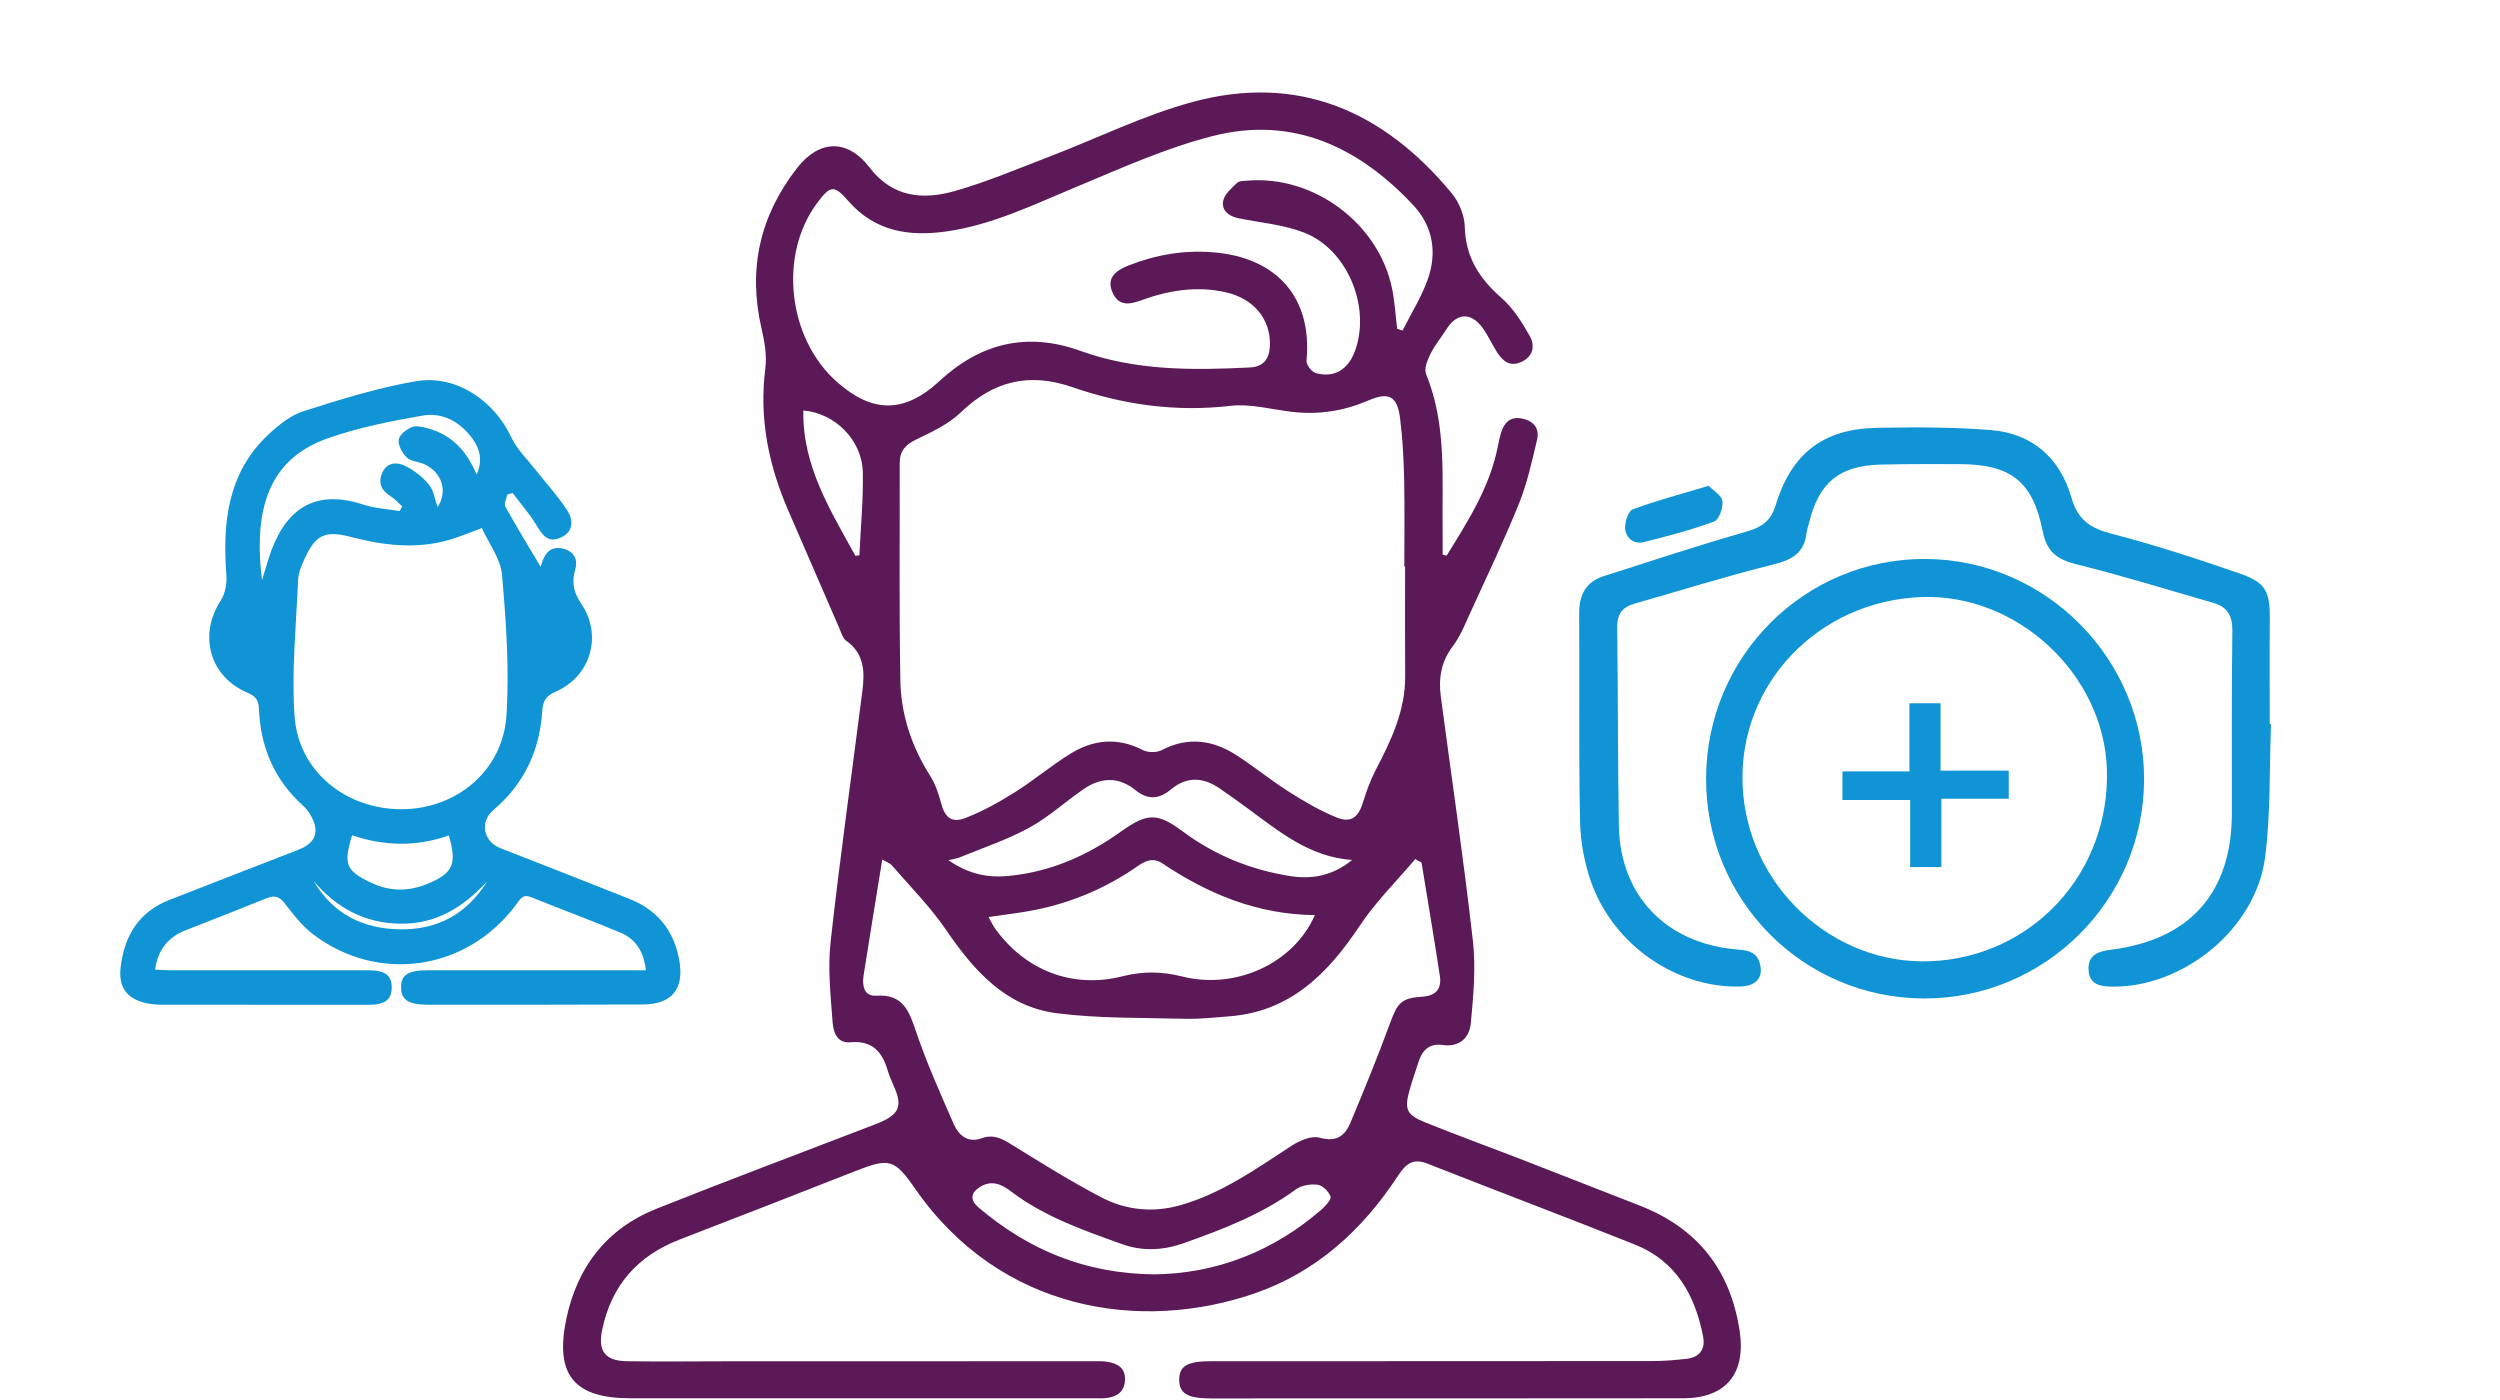 <?xml version="1.0" encoding="utf-8"?>
<!-- Generator: Adobe Illustrator 23.0.1, SVG Export Plug-In . SVG Version: 6.00 Build 0)  -->
<svg version="1.1" id="Слой_1" xmlns="http://www.w3.org/2000/svg" xmlns:xlink="http://www.w3.org/1999/xlink" x="0px" y="0px"
	 viewBox="0 0 314.96 176.38" style="enable-background:new 0 0 314.96 176.38;" xml:space="preserve">
<style type="text/css">
	.st0{fill:#5B1A57;}
	.st1{fill:#1094D5;}
</style>
<path class="st0" d="M182.26,69.99c2.67-4.32,5.43-8.6,6.44-13.73c0.11-0.58,0.23-1.16,0.4-1.72c0.39-1.27,1.15-2.09,2.59-1.82
	c1.45,0.26,2.3,1.19,1.96,2.65c-0.64,2.73-1.25,5.51-2.29,8.09c-1.89,4.67-4.06,9.22-6.16,13.81c-0.65,1.43-1.25,2.94-2.19,4.17
	c-1.47,1.94-1.79,4.04-1.49,6.32c1.36,10.26,2.88,20.5,4.04,30.78c0.39,3.4,0.06,6.92-0.26,10.36c-0.17,1.83-1.4,3.06-3.58,2.75
	c-1.53-0.22-2.49,0.57-2.96,2c-0.39,1.18-0.8,2.36-1.14,3.55c-0.74,2.56-0.46,3.25,2.02,4.24c3.89,1.56,7.83,3,11.74,4.51
	c5.07,1.97,10.12,3.96,15.19,5.93c7.24,2.82,11.41,8.05,12.59,15.74c0.83,5.42-1.69,8.54-7.14,8.54
	c-19.81,0.02-39.63,0.02-59.44,0.02c-2.96,0-4.01-0.62-4.02-2.33c-0.01-1.74,1.01-2.36,3.96-2.36c18.57-0.01,37.14,0,55.7-0.02
	c1.44,0,2.88-0.12,4.31-0.29c1.6-0.19,2.33-1.22,2.04-2.76c-1-5.24-3.41-9.56-8.61-11.63c-8.7-3.48-17.46-6.77-26.17-10.21
	c-1.87-0.74-2.77,0.19-3.68,1.57c-4.47,6.82-10.28,12.12-18.08,14.81c-14.27,4.91-32,2.29-42.75-13.22c-2.6-3.75-3.25-3.87-7.5-2.21
	c-7.38,2.9-14.76,5.78-22.15,8.63c-5.32,2.05-8.61,5.8-9.77,11.39c-0.55,2.64,0.35,3.89,3.08,3.94c4.2,0.07,8.4,0.01,12.6,0.01
	c15.35,0,30.71-0.01,46.06-0.01c0.66,0,1.32-0.02,1.96,0.08c1.28,0.21,2.24,0.8,2.17,2.3c-0.06,1.44-0.97,2.08-2.27,2.25
	c-0.52,0.07-1.05,0.04-1.57,0.04c-19.49,0-38.97,0.01-58.46,0c-7.11,0-9.53-2.96-8.1-9.91c1.37-6.64,5.09-11.47,11.43-13.99
	c8.82-3.51,17.71-6.85,26.58-10.26c0.61-0.24,1.23-0.45,1.82-0.73c2.09-0.98,2.47-1.99,1.6-4.08c-0.33-0.79-0.7-1.56-0.94-2.37
	c-0.69-2.35-1.98-3.76-4.67-3.51c-1.69,0.16-2.16-1.3-2.25-2.46c-0.25-3.38-0.63-6.83-0.26-10.17c1.17-10.55,2.66-21.06,4-31.58
	c0.31-2.4,0.29-4.73-2.02-6.37c-0.43-0.3-0.62-0.99-0.85-1.52c-2.17-4.98-4.33-9.97-6.49-14.96c-2.46-5.7-3.66-11.57-2.86-17.83
	c0.21-1.64-0.1-3.41-0.48-5.04c-1.73-7.46-0.22-14.17,4.46-20.19c2.82-3.63,6.38-3.71,9.15-0.09c2.9,3.8,6.76,4.11,10.8,2.95
	c4.01-1.15,7.88-2.79,11.79-4.29c6.04-2.31,11.92-5.24,18.13-6.92c13.3-3.6,24.06,1.17,32.61,11.49c0.94,1.13,1.63,2.82,1.66,4.26
	c0.1,3.82,1.84,6.5,4.61,8.93c1.47,1.28,2.58,3.06,3.56,4.78c0.69,1.21,0.5,2.59-1.05,3.3c-1.47,0.67-2.37-0.14-3.09-1.28
	c-0.63-1-1.11-2.09-1.81-3.04c-1.44-1.97-3.24-1.86-4.52,0.18c-0.66,1.05-1.48,2.02-2.02,3.12c-0.38,0.77-0.83,1.87-0.56,2.54
	c2.66,6.49,1.98,13.29,2.09,20.02c0.01,0.91,0,1.82,0,2.72C181.93,69.93,182.1,69.96,182.26,69.99z M177.02,71.38
	c-0.03,0-0.07,0-0.1,0c0-3.67,0.06-7.35-0.02-11.02c-0.06-2.55-0.19-5.11-0.51-7.64c-0.35-2.83-1.42-3.38-3.99-2.27
	c-3.08,1.33-6.27,1.83-9.6,1.44c-2.6-0.3-5.25-1.05-7.78-0.76c-6.88,0.8-13.49-0.13-19.94-2.36c-5.43-1.88-9.94-0.77-14.05,3.2
	c-1.54,1.48-3.63,2.45-5.6,3.4c-1.36,0.65-2.08,1.45-2.08,2.96c0.02,9.12-0.08,18.24,0.08,27.36c0.07,4.32,1.41,8.36,3.76,12.06
	c0.64,1.01,1.05,2.21,1.36,3.38c0.48,1.84,1.31,2.61,3.09,1.92c2.17-0.84,4.24-2,6.22-3.24c2.38-1.5,4.55-3.33,6.94-4.82
	c2.91-1.82,5.97-2.14,9.16-0.5c0.64,0.33,1.73,0.35,2.36,0.03c3.34-1.75,6.49-1.3,9.5,0.65c2.25,1.46,4.34,3.18,6.61,4.61
	c1.92,1.22,3.92,2.39,6.02,3.23c1.75,0.7,2.69-0.08,3.23-1.82c0.44-1.42,0.94-2.84,1.62-4.15c1.95-3.74,3.76-7.5,3.73-11.87
	C177,80.56,177.02,75.97,177.02,71.38z M176.02,41.42c0.23,0.07,0.45,0.15,0.68,0.22c1.07-2.13,2.36-4.18,3.16-6.4
	c1.22-3.39,0.68-6.73-1.8-9.38c-6.85-7.33-15.16-11.29-25.24-8.73c-6.04,1.53-11.82,4.17-17.61,6.58
	c-5.2,2.17-10.28,4.63-15.93,5.44c-4.71,0.68-9.03,0.03-12.38-3.8c-1.81-2.08-2.27-2.03-3.96,0.23c-4.88,6.56-3.7,17.08,2.54,22.57
	c4.47,3.94,8.49,3.91,12.86-0.13c5.18-4.8,11.06-6.24,17.79-3.81c6.95,2.51,14.16,2.45,21.38,2.08c1.63-0.08,2.41-1.05,2.48-2.71
	c0.13-3.33-2.01-5.98-5.62-6.77c-3.65-0.81-7.16-0.23-10.61,1.03c-1.45,0.53-2.86,0.78-3.63-1.06c-0.62-1.49,0.01-2.53,2.07-3.34
	c3.4-1.34,6.92-1.95,10.59-1.66c8.15,0.65,12.56,5.77,11.81,13.67c-0.05,0.49,0.65,1.4,1.16,1.55c2.3,0.64,4.05-0.4,4.92-2.71
	c2.08-5.53-0.89-12.86-6.39-14.99c-2.58-1-5.45-1.24-8.2-1.79c-1.26-0.25-2.23-0.96-1.98-2.22c0.16-0.84,1.05-1.58,1.73-2.24
	c0.28-0.27,0.86-0.25,1.32-0.29c8.35-0.71,16.55,5.39,18.22,13.6C175.72,38.02,175.81,39.73,176.02,41.42z M179.09,108.67
	c-0.26-0.15-0.53-0.29-0.79-0.44c-2.34,2.77-4.96,5.35-6.96,8.35c-4.01,6.03-8.72,10.84-16.42,11.46c-1.89,0.15-3.8,0.36-5.69,0.31
	c-5.37-0.14-10.78-0.02-16.09-0.7c-6.48-0.83-10.47-5.4-13.98-10.54c-1.97-2.89-4.49-5.41-6.79-8.08c-0.25-0.29-0.69-0.43-1.22-0.74
	c-0.81,5.02-1.6,9.8-2.35,14.58c-0.2,1.28,0.03,2.67,1.59,2.57c3.43-0.22,4.15,1.98,5.04,4.59c1.34,3.94,3.05,7.77,4.73,11.59
	c0.61,1.4,1.78,2.41,3.48,1.79c1.51-0.55,2.57,0.02,3.81,0.79c3.72,2.31,7.45,4.63,11.33,6.66c3.1,1.62,6.53,1.95,9.95,0.97
	c5.19-1.48,9.52-4.57,13.97-7.47c1.01-0.66,2.53-1.32,3.55-1.03c2.12,0.6,3.2-0.25,3.89-1.9c1.74-4.15,3.44-8.32,4.99-12.54
	c0.95-2.58,1.41-3.16,4.12-3.33c1.73-0.11,2.38-1.08,2.15-2.6C180.68,118.21,179.87,113.44,179.09,108.67z M165.65,115.29
	c-7.25-0.08-13.45-2.66-19.2-6.51c-1.21-0.81-2.2-0.31-3.23,0.41c-3.87,2.68-8.13,4.49-12.73,5.43c-1.9,0.39-3.84,0.59-5.95,0.91
	c0.34,0.6,0.55,1.06,0.84,1.47c3.81,5.29,9.77,7.59,16.06,5.99c2.57-0.65,4.97-0.61,7.53,0.04
	C155.71,124.71,162.99,121.37,165.65,115.29z M170.34,108.34c-5.36-0.36-9.2-3.6-13.19-6.52c-1.16-0.85-2.33-1.7-3.52-2.51
	c-2.07-1.4-4.11-1.53-6.13,0.16c-1.43,1.2-2.89,1.35-4.43,0.09c-2.11-1.73-4.35-1.65-6.53-0.16c-2.32,1.59-4.43,3.55-6.88,4.88
	c-2.77,1.52-5.82,2.53-8.76,3.74c-0.36,0.15-0.76,0.19-1.41,0.35c2.47,1.72,4.88,2.24,7.52,1.99c5.3-0.5,9.96-2.55,14.25-5.62
	c3.3-2.36,4.58-2.34,7.75,0.01c4.02,2.99,8.53,4.82,13.46,5.61C165.33,110.83,167.98,110.29,170.34,108.34z M145.42,160.55
	c7.78-0.1,14.96-2.84,21.13-8.22c0.49-0.43,1.2-1.25,1.07-1.61c-0.24-0.63-1-1.38-1.63-1.46c-0.88-0.12-2.02,0.07-2.72,0.58
	c-4.29,3.14-9.17,5.01-14.11,6.77c-2.56,0.91-5.18,1.06-7.71,0.16c-4.93-1.76-9.89-3.48-14.13-6.71c-1.15-0.88-2.4-1.41-3.81-0.55
	c-1.26,0.77-1.33,1.67-0.2,2.64C129.58,157.46,136.73,160.47,145.42,160.55z M107.76,70.02c0.17-0.02,0.34-0.05,0.51-0.07
	c0.16-3.49,0.5-6.99,0.43-10.48c-0.09-4.03-3.53-7.44-7.49-7.75C101.07,58.69,104.62,64.28,107.76,70.02z"/>
<path class="st1" d="M63.91,62.31c-0.1,0.51-0.45,1.16-0.25,1.51c1.46,2.62,3.03,5.19,4.46,7.6c0-0.01,0.1-0.41,0.25-0.79
	c0.48-1.26,1.32-1.88,2.72-1.47c1.35,0.4,1.72,1.46,1.38,2.6c-0.49,1.63-0.18,2.92,0.76,4.3c2.69,3.98,1.22,9.14-3.22,11.08
	c-1.22,0.53-1.61,1.17-1.69,2.41c-0.32,5-2.28,9.21-6.15,12.49c-1.79,1.52-1.26,3.99,0.88,4.82c5.42,2.1,10.83,4.24,16.23,6.38
	c3.54,1.4,5.62,3.97,6.3,7.74c0.64,3.57-0.9,5.55-4.59,5.57c-7.73,0.04-15.46,0.02-23.2,0.03c-1.29,0-2.58,0-3.87,0
	c-2.43-0.01-3.37-0.6-3.39-2.14c-0.02-1.6,0.86-2.2,3.3-2.2c8.41-0.01,16.81,0,25.22,0c0.73,0,1.46,0,2.32,0
	c-0.25-2.29-1.24-3.92-3.19-4.74c-3.72-1.56-7.52-2.95-11.26-4.47c-1.07-0.43-1.38,0.24-1.86,0.89
	c-6.15,8.33-17.33,10.04-25.57,3.82c-1.39-1.05-2.52-2.5-3.59-3.89c-0.69-0.91-1.3-1.1-2.32-0.68c-3.4,1.38-6.83,2.7-10.24,4.05
	c-2.17,0.86-3.44,2.42-3.8,4.93c0.7,0.04,1.29,0.09,1.87,0.09c8.35,0,16.69,0,25.04,0c2.06,0,2.91,0.64,2.9,2.19
	c-0.01,1.54-0.86,2.16-2.95,2.16c-8.47,0-16.94,0-25.41-0.01c-0.79,0-1.61,0-2.38-0.16c-2.57-0.51-3.72-1.97-3.41-4.59
	c0.46-3.92,2.29-6.95,6.13-8.45c5.41-2.12,10.84-4.22,16.25-6.32c2.24-0.87,2.75-2.34,1.51-4.43c-0.25-0.42-0.56-0.82-0.92-1.14
	c-3.63-3.26-5.36-7.4-5.55-12.2c-0.04-1.07-0.42-1.59-1.42-2.01c-4.79-2.02-6.22-7.25-3.4-11.61c0.56-0.87,0.8-2.14,0.72-3.19
	c-0.5-6.64,0.13-12.93,5.36-17.8c1.28-1.19,2.79-2.39,4.41-2.9c4.65-1.47,9.36-2.95,14.16-3.76c5.02-0.84,9.83,2.47,11.97,7.08
	c0.69,1.49,1.97,2.71,3.01,4.03c1.34,1.72,2.85,3.33,4.02,5.15c0.76,1.17,0.88,2.66-0.77,3.43c-1.67,0.79-2.37-0.35-3.13-1.6
	c-0.86-1.42-1.98-2.68-2.98-4.01C64.35,62.17,64.13,62.24,63.91,62.31z M60.7,66.51c-0.2,0.09-0.41,0.17-0.61,0.26
	c-1.19,0.43-2.37,0.93-3.58,1.27c-4.15,1.17-8.25,0.67-12.33-0.4c-3.23-0.84-4.43-0.27-5.81,2.76c-0.37,0.83-0.77,1.73-0.81,2.61
	c-0.24,5.74-0.85,11.52-0.45,17.22c0.49,6.94,6.44,11.72,13.47,11.72c6.87,0,12.76-4.82,13.22-11.76
	c0.39-5.89-0.04-11.86-0.55-17.76C63.08,70.4,61.59,68.48,60.7,66.51z M60.04,59.78c0.75-1.61,0.5-3.1-0.47-4.45
	c-1.55-2.15-3.75-3.42-6.34-2.97c-4.02,0.7-8.08,1.5-11.91,2.85c-6.88,2.42-9.53,8.06-8.31,17.88c0.35-1.15,0.58-1.94,0.83-2.73
	c1.84-5.79,5.38-8.94,11.93-6.79c1.46,0.48,3.05,0.56,4.58,0.82c0.11-0.2,0.21-0.39,0.32-0.59c-0.48-0.43-0.91-0.94-1.44-1.27
	c-1.16-0.71-1.63-1.64-1.09-2.93c0.56-1.33,1.8-1.42,2.79-0.96c1.16,0.54,2.27,1.41,3.09,2.39c0.62,0.74,0.76,1.88,1.11,2.85
	c1.31-1.98,0.57-4.37-1.68-5.4c-0.72-0.33-1.68-0.34-2.2-0.84c-0.57-0.54-1.1-1.52-1.02-2.24c0.06-0.6,0.95-1.29,1.63-1.58
	c0.54-0.24,1.33-0.03,1.97,0.13C56.9,54.74,58.81,56.83,60.04,59.78z M44.36,105.23c-1.12,3.68-0.79,4.48,2.46,6.01
	c2.29,1.08,4.63,1.08,6.93,0.15c3.35-1.35,3.85-2.52,2.79-6.14C52.49,106.7,48.41,106.6,44.36,105.23z M61.36,111.05
	c-2.99,3.24-6.42,5.41-11.03,5.32c-4.47-0.09-7.97-2.03-10.82-5.38c2.44,4.15,6.2,6.02,10.86,6.09
	C55.14,117.16,58.85,115.13,61.36,111.05z"/>
<path class="st1" d="M286.11,91.23c-0.22,5.63-0.02,11.31-0.76,16.87c-1.18,8.9-10.23,16.26-19.13,16.2
	c-1.55-0.01-3.02-0.19-3.1-2.16c-0.08-1.95,1.4-2.31,2.9-2.5c9.91-1.27,15.15-7.2,15.16-17.18c0-7.67-0.04-15.35,0.06-23.02
	c0.02-1.89-0.65-2.99-2.41-3.49c-5.72-1.64-11.4-3.42-17.17-4.84c-2.48-0.61-3.8-1.56-4.32-4.21c-1.25-6.32-4.08-8.43-10.57-8.43
	c-3.28,0-6.56-0.02-9.84,0.06c-5.2,0.13-7.78,2.26-9.01,7.31c-0.11,0.45-0.28,0.88-0.33,1.33c-0.29,2.47-1.78,3.35-4.12,3.93
	c-5.9,1.46-11.7,3.29-17.55,4.95c-1.55,0.44-2.2,1.34-2.18,3c0.11,8.33,0.07,16.66,0.21,24.98c0.15,8.72,5.83,14.7,14.57,15.56
	c1.29,0.13,2.72,0.11,3.18,1.74c0.51,1.83-0.43,2.91-2.53,2.96c-7.93,0.18-15.79-5.15-18.65-12.99c-0.9-2.48-1.41-5.22-1.46-7.86
	c-0.18-8.72-0.05-17.45-0.11-26.17c-0.01-2.32,0.83-3.96,3.08-4.68c6.04-1.93,12.06-3.92,18.15-5.66c1.87-0.54,2.94-1.4,3.5-3.22
	c2-6.56,5.97-9.68,12.78-9.81c4.78-0.09,9.58-0.1,14.34,0.28c5.24,0.42,8.75,3.54,10.17,8.52c0.81,2.84,2.41,3.86,5.09,4.55
	c5.43,1.41,10.79,3.16,16.1,5c3.31,1.14,3.83,2.28,3.8,5.78c-0.04,4.39-0.01,8.79-0.01,13.18
	C285.99,91.22,286.05,91.22,286.11,91.23z"/>
<path class="st1" d="M214.94,98.01c0.06-15.33,12.43-27.67,27.66-27.59c15.17,0.08,27.57,12.62,27.52,27.81
	c-0.05,15.22-12.51,27.6-27.73,27.56C227.12,125.75,214.88,113.37,214.94,98.01z M242.06,75.22c-13.03,0.5-23.04,11.02-22.52,23.69
	c0.52,12.61,11.28,22.7,23.67,22.19c12.89-0.53,22.67-11.2,22.22-24.24C265.01,84.87,254.09,74.76,242.06,75.22z"/>
<path class="st1" d="M215.27,61.2c0.62,0.65,1.66,1.24,1.73,1.94c0.09,0.84-0.42,2.33-1.04,2.56c-2.88,1.06-5.86,1.85-8.84,2.59
	c-1.27,0.31-2.3-0.47-2.38-1.73c-0.05-0.8,0.4-2.18,0.96-2.39C208.7,63.06,211.8,62.24,215.27,61.2z"/>
<path class="st1" d="M253.07,97.08c0,1.29,0,2.3,0,3.55c-2.77,0-5.48,0-8.49,0c0,2.98,0,5.74,0,8.61c-1.43,0-2.58,0-3.93,0
	c0-2.8,0-5.52,0-8.45c-2.93,0-5.65,0-8.53,0c0-1.28,0-2.34,0-3.61c2.72,0,5.44,0,8.44,0c0-2.95,0-5.72,0-8.58c1.42,0,2.56,0,3.92,0
	c0,2.78,0,5.5,0,8.49C247.44,97.08,250.21,97.08,253.07,97.08z"/>
</svg>
